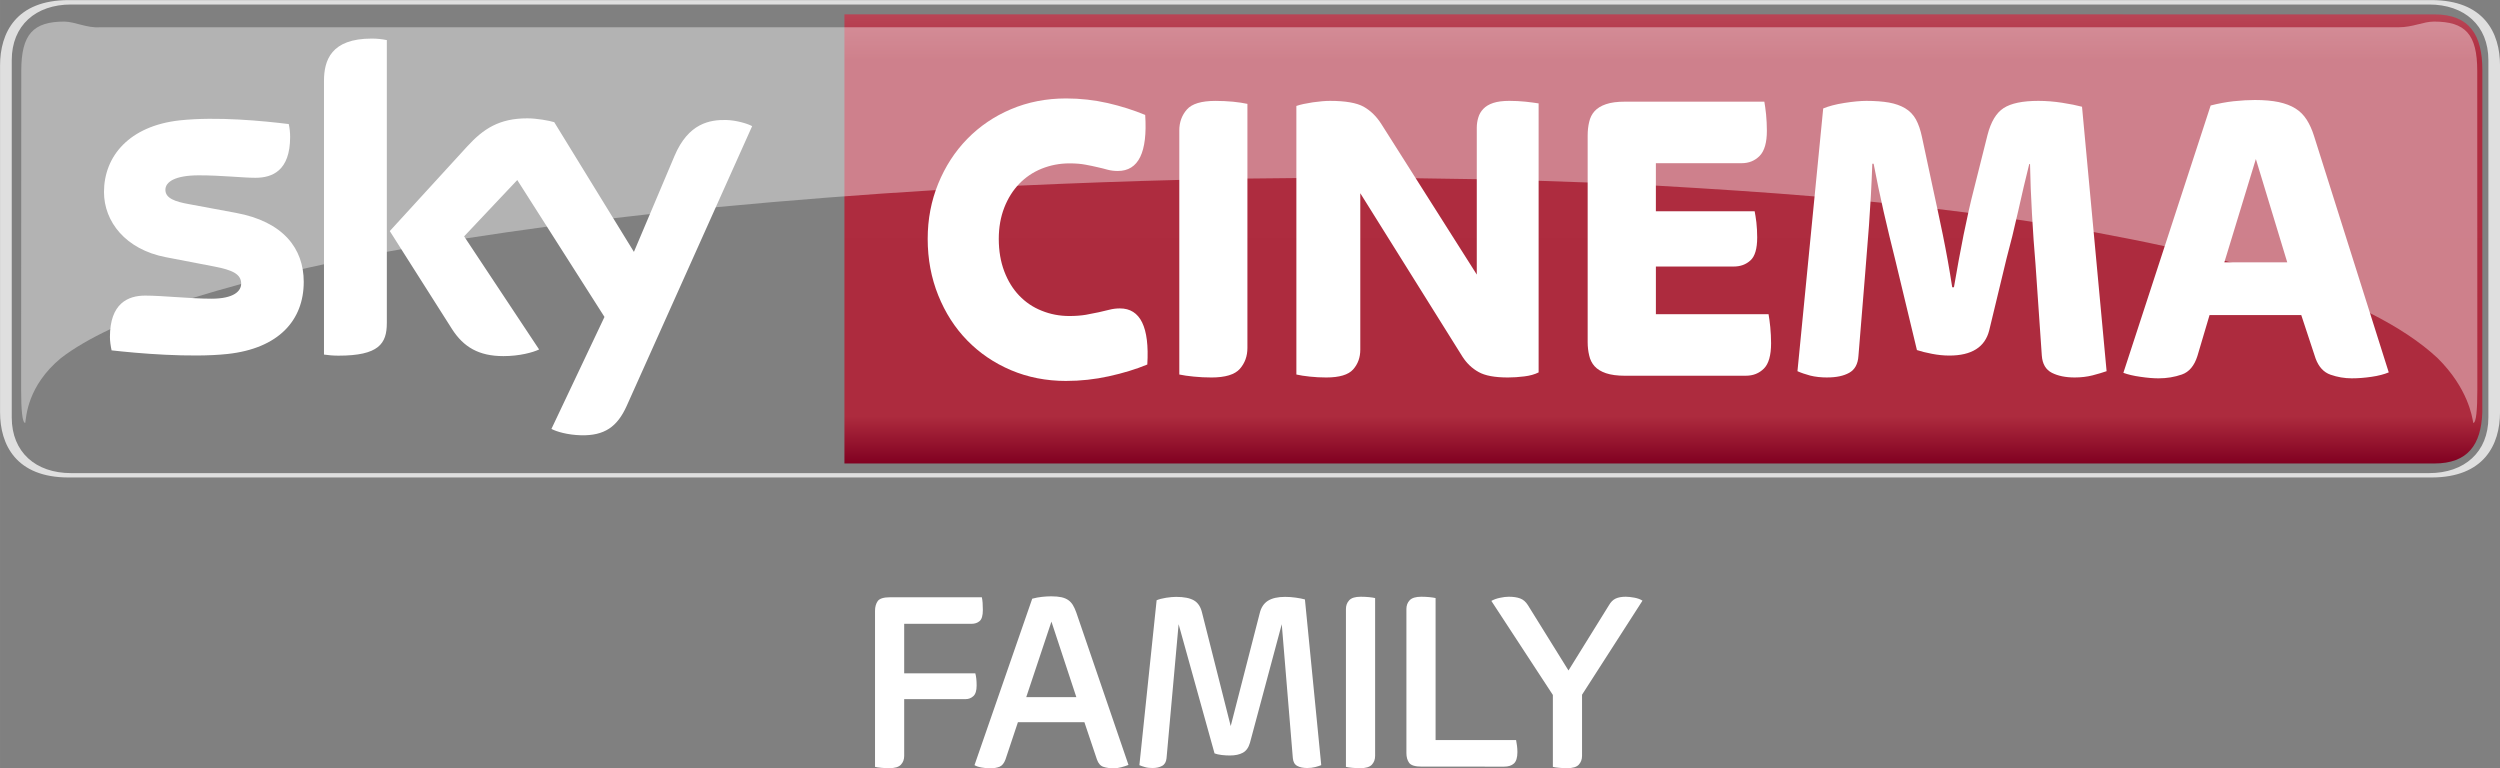 <svg width="600" height="184.36" version="1.1" viewBox="0 0 158.75 48.779" xmlns="http://www.w3.org/2000/svg">
 <rect x="0" y="0" width="158.75" height="48.779" fill="#808080" stroke="none"/>
 <defs>
  <linearGradient id="a" x2="1" gradientTransform="matrix(0 -28.52 28.52 0 142.4 300.5)" gradientUnits="userSpaceOnUse">
   <stop stop-color="#810121" offset="0"/>
   <stop stop-color="#ad2b3e" offset=".104"/>
   <stop stop-color="#ae2c3f" offset=".898"/>
   <stop stop-color="#b94556" offset="1"/>
   <stop stop-color="#ba3b4b" offset="1"/>
  </linearGradient>
 </defs>
 <g transform="translate(-36.914 -271.07)">
  <path d="m90.535 271.98v28.521h100.96c2.14 0 2.966-1.203 3.046-3.219 6e-3 -7.224 3e-3 -14.518 3e-3 -21.766 0-2.207-0.798-3.533-3.049-3.533-34.826-5e-3 -71.003-4e-3 -100.96-4e-3z" fill="url(#a)"/>
  <g fill="#fff">
   <g stroke-width="1.263">
    <path d="m104.61 295.26c-1.263 0-2.429-0.23-3.499-0.684-1.07-0.455-1.993-1.084-2.778-1.887-0.785-0.804-1.396-1.759-1.841-2.865-0.445-1.107-0.67-2.301-0.67-3.586 0-1.249 0.225-2.42 0.67-3.508s1.056-2.034 1.841-2.838c0.785-0.804 1.708-1.433 2.778-1.887s2.236-0.684 3.499-0.684c0.909 0 1.791 0.101 2.645 0.294 0.854 0.197 1.644 0.45 2.379 0.753 0.156 2.374-0.422 3.559-1.74 3.559-0.23 0-0.445-0.028-0.638-0.078-0.197-0.055-0.409-0.11-0.643-0.161-0.23-0.055-0.491-0.11-0.771-0.161-0.285-0.055-0.625-0.083-1.015-0.083-0.625 0-1.212 0.115-1.763 0.335-0.556 0.225-1.029 0.546-1.433 0.964-0.4 0.418-0.716 0.923-0.946 1.511-0.23 0.592-0.349 1.254-0.349 1.984 0 0.767 0.119 1.456 0.349 2.062 0.23 0.606 0.546 1.12 0.946 1.538 0.404 0.422 0.877 0.744 1.433 0.964 0.551 0.225 1.139 0.335 1.763 0.335 0.39 0 0.735-0.028 1.038-0.078 0.303-0.055 0.574-0.11 0.817-0.161 0.239-0.055 0.468-0.11 0.68-0.161 0.216-0.055 0.436-0.083 0.666-0.083 1.3 0 1.883 1.189 1.74 3.563-0.73 0.303-1.548 0.551-2.447 0.748-0.895 0.197-1.8 0.294-2.709 0.294"/>
    <path d="m113.83 295.04c-0.372 0-0.744-0.018-1.107-0.055-0.367-0.037-0.675-0.078-0.923-0.133v-15.502c0-0.519 0.161-0.96 0.482-1.327 0.317-0.363 0.923-0.546 1.814-0.546 0.377 0 0.744 0.018 1.111 0.051 0.363 0.037 0.67 0.083 0.918 0.138v15.502c0 0.519-0.161 0.96-0.478 1.322-0.321 0.367-0.928 0.551-1.818 0.551"/>
    <path d="m121.13 295.04c-0.358 0-0.703-0.018-1.042-0.055-0.34-0.037-0.625-0.078-0.854-0.133v-17.054c0.266-0.092 0.615-0.165 1.042-0.23 0.427-0.06 0.79-0.092 1.093-0.092 0.983 0 1.694 0.124 2.14 0.372 0.445 0.253 0.817 0.62 1.12 1.097l6.061 9.56v-9.317c0-0.234 0.032-0.45 0.097-0.657 0.06-0.207 0.165-0.386 0.317-0.546 0.152-0.161 0.363-0.289 0.629-0.377 0.266-0.087 0.606-0.133 1.015-0.133 0.358 0 0.698 0.018 1.029 0.051 0.331 0.037 0.611 0.073 0.84 0.11v17.082c-0.248 0.124-0.551 0.211-0.905 0.253-0.358 0.046-0.707 0.069-1.042 0.069-0.84 0-1.46-0.115-1.869-0.349-0.413-0.23-0.748-0.551-1.015-0.964l-6.493-10.387v9.932c0 0.501-0.152 0.918-0.455 1.258-0.303 0.34-0.872 0.51-1.708 0.51"/>
    <path d="m140.11 294.93c-0.501 0-0.905-0.055-1.217-0.161-0.312-0.106-0.551-0.253-0.721-0.441-0.17-0.188-0.285-0.418-0.344-0.684-0.064-0.266-0.097-0.551-0.097-0.854v-13.124c0-0.303 0.032-0.588 0.097-0.854 0.06-0.271 0.174-0.496 0.344-0.684 0.17-0.188 0.409-0.335 0.721-0.441 0.312-0.11 0.716-0.161 1.217-0.161h8.84c0.037 0.197 0.073 0.464 0.11 0.804 0.032 0.34 0.051 0.684 0.051 1.042 0 0.748-0.152 1.281-0.455 1.593-0.303 0.312-0.684 0.468-1.148 0.468h-5.446v3.054h6.273c0.037 0.179 0.073 0.413 0.11 0.707 0.032 0.298 0.051 0.615 0.051 0.951 0 0.716-0.142 1.203-0.427 1.46-0.285 0.262-0.638 0.39-1.065 0.39h-4.941v3.026h7.154c0.037 0.193 0.073 0.468 0.11 0.817 0.032 0.344 0.051 0.689 0.051 1.029 0 0.767-0.152 1.304-0.455 1.607-0.303 0.303-0.684 0.455-1.148 0.455h-7.664"/>
    <path d="m152.95 295.04c-0.409 0-0.771-0.041-1.084-0.119-0.308-0.083-0.583-0.175-0.813-0.28l1.635-16.683c0.335-0.142 0.781-0.262 1.332-0.349 0.551-0.087 1.024-0.133 1.414-0.133 0.556 0 1.029 0.037 1.428 0.106 0.404 0.073 0.744 0.193 1.029 0.363 0.285 0.17 0.514 0.404 0.684 0.707 0.165 0.303 0.294 0.68 0.386 1.125l0.693 3.242c0.197 0.891 0.404 1.878 0.629 2.957 0.22 1.079 0.422 2.19 0.597 3.334h0.11c0.193-1.143 0.4-2.25 0.611-3.32 0.216-1.07 0.436-2.053 0.666-2.943l0.854-3.403c0.216-0.84 0.556-1.41 1.029-1.713 0.473-0.303 1.203-0.455 2.2-0.455 0.496 0 1.001 0.041 1.506 0.119 0.51 0.078 0.928 0.165 1.267 0.253l1.561 16.793c-0.248 0.087-0.546 0.174-0.895 0.266-0.344 0.087-0.726 0.133-1.134 0.133-0.569 0-1.052-0.097-1.442-0.294-0.39-0.197-0.606-0.565-0.643-1.097l-0.399-5.786c-0.087-1.015-0.165-2.085-0.225-3.2-0.064-1.111-0.106-2.172-0.124-3.173h-0.051c-0.234 0.932-0.468 1.933-0.707 3.012-0.243 1.084-0.487 2.075-0.735 2.989l-1.097 4.551c-0.266 1.07-1.111 1.607-2.535 1.607-0.358 0-0.721-0.037-1.097-0.11-0.372-0.069-0.693-0.152-0.96-0.239l-1.364-5.676c-0.266-1.056-0.514-2.089-0.748-3.109-0.23-1.015-0.445-2.034-0.638-3.049h-0.083c-0.051 1.428-0.124 2.732-0.211 3.921-0.092 1.185-0.17 2.209-0.243 3.067l-0.427 5.221c-0.032 0.514-0.23 0.872-0.588 1.07-0.354 0.197-0.817 0.294-1.387 0.294"/>
    <path d="m178.16 287.73h3.995l-1.993-6.562-2.002 6.562m-4.165 7.365c-0.34 0-0.726-0.032-1.162-0.097-0.436-0.06-0.799-0.147-1.084-0.253l5.543-16.976c0.482-0.124 0.969-0.216 1.46-0.271 0.491-0.051 0.941-0.078 1.35-0.078 0.592 0 1.093 0.046 1.515 0.133 0.418 0.092 0.771 0.225 1.056 0.404 0.289 0.179 0.523 0.413 0.712 0.707 0.188 0.294 0.344 0.638 0.468 1.033l4.748 15.02c-0.303 0.124-0.666 0.22-1.093 0.28-0.427 0.064-0.845 0.097-1.258 0.097-0.459 0-0.909-0.078-1.345-0.23-0.436-0.152-0.753-0.496-0.951-1.033l-0.909-2.755h-5.823l-0.771 2.599c-0.197 0.625-0.528 1.015-0.987 1.176-0.464 0.161-0.955 0.243-1.469 0.243"/>
    <path d="m56.201 288.97c0 2.443-1.598 4.225-4.84 4.578-2.346 0.253-5.749-0.046-7.361-0.23-0.06-0.266-0.106-0.592-0.106-0.85 0-2.14 1.153-2.627 2.236-2.627 1.12 0 2.893 0.197 4.206 0.197 1.446 0 1.892-0.491 1.892-0.96 0-0.615-0.588-0.868-1.708-1.084l-3.077-0.592c-2.558-0.491-3.926-2.259-3.926-4.137 0-2.287 1.616-4.197 4.799-4.551 2.402-0.257 5.327 0.037 6.934 0.234 0.06 0.276 0.087 0.533 0.087 0.822 0 2.131-1.12 2.59-2.204 2.59-0.831 0-2.122-0.156-3.595-0.156-1.502 0-2.122 0.413-2.122 0.918 0 0.533 0.592 0.753 1.534 0.918l2.939 0.546c3.017 0.556 4.312 2.268 4.312 4.381m5.276 2.622c0 1.309-0.514 2.066-3.072 2.066-0.335 0-0.634-0.028-0.918-0.069v-17.371c0-1.318 0.45-2.695 3.031-2.695 0.326 0 0.652 0.032 0.96 0.097v17.972m10.451 6.718c0.331 0.174 1.019 0.381 1.887 0.404 1.483 0.032 2.296-0.537 2.893-1.864l7.967-17.767c-0.331-0.179-1.056-0.377-1.653-0.39-1.024-0.018-2.397 0.193-3.279 2.287l-2.576 6.089-5.06-8.238c-0.326-0.101-1.12-0.243-1.708-0.243-1.782 0-2.783 0.657-3.816 1.782l-4.918 5.377 3.954 6.227c0.73 1.134 1.694 1.713 3.26 1.713 1.024 0 1.873-0.234 2.268-0.422l-4.762-7.182 3.375-3.577 5.538 8.693-3.37 7.113"/>
   </g>
   <g>
    <path d="m191.31 301.39c3.339 0 4.356-2.075 4.356-4.15v-22.013c0-2.075-1.017-4.15-4.356-4.15h-150.04c-3.336 0-4.353 2.075-4.353 4.15v22.013c0 2.075 1.017 4.15 4.353 4.15h150.04m-149.88-0.277c-2.251 0-3.771-1.329-3.771-3.536v-22.685c0-2.207 1.52-3.536 3.771-3.536h149.73c2.248 0 3.767 1.329 3.767 3.536v22.685c0 2.207-1.52 3.536-3.767 3.536h-149.73" opacity=".75"/>
    <path d="m41.011 272.44c-1.986 0-2.747 0.792-2.747 3.135l-0.009 20.246c0 1.261 0.071 2.106 0.262 2.106 0.068-0.395 0.126-2.34 2.263-4.116 0.82-0.632 1.871-1.242 3.122-1.834 1.823-0.799 3.646-1.482 5.21-1.976 1.085-0.331 2.178-0.648 3.102-0.894 1.366-0.356 2.742-0.693 3.904-0.956 0.468-0.101 0.952-0.21 1.355-0.297 1.396-0.288 2.804-0.571 3.991-0.792 0.316-0.052 0.644-0.117 0.918-0.164 1.424-0.252 2.867-0.494 4.08-0.684 1.804-0.276 3.632-0.545 5.171-0.75 1.468-0.198 2.956-0.384 4.207-0.532 0.811-0.093 1.637-0.19 2.332-0.267 1.459-0.156 2.937-0.311 4.182-0.434 4.78-0.454 9.54-0.822 13.964-1.089 1.802-0.104 3.63-0.206 5.172-0.278 3.589-0.162 7.233-0.294 10.305-0.369 1.502-0.037 3.035-0.066 4.324-0.086 1.082-0.014 2.185-0.026 3.113-0.032 1.024-9e-3 2.041-0.013 3.062-0.013 1.514 0 3.027 9e-3 4.531 0.025 1.346 0.018 2.713 0.037 3.866 0.059 1.31 0.028 2.624 0.062 3.925 0.102 1.045 0.031 2.075 0.068 3.107 0.108 1.505 0.064 3.035 0.131 4.326 0.197 3.495 0.202 7.064 0.431 10.078 0.688 1.235 0.107 2.494 0.223 3.556 0.33 0.241 0.02 0.5 0.05 0.711 0.072 1.229 0.127 2.484 0.268 3.54 0.394 0.676 0.08 1.369 0.166 1.951 0.241 1.056 0.142 2.137 0.289 3.049 0.422 0.357 0.053 0.722 0.107 1.03 0.155 1.35 0.211 2.729 0.437 3.891 0.647 1.555 0.29 3.154 0.601 4.494 0.898 1.321 0.298 2.678 0.621 3.817 0.923 0.104 0.031 0.218 0.06 0.309 0.085h8e-3c3.484 0.943 6.491 2.022 8.918 3.239v-1e-3c1.754 0.882 3.2 1.834 4.303 2.864 1.93 1.915 2.195 3.722 2.263 4.116 0.188 0 0.259-0.845 0.259-2.106l-6e-3 -20.246c0-2.343-0.761-3.135-2.747-3.135-0.675 0-1.344 0.361-2.241 0.361h-145.98c-0.81 0.059-1.567-0.348-2.241-0.361z" opacity=".4"/>
    <path d="m93.387 319.85c-0.176 0-0.351-9e-3 -0.521-0.025-0.173-0.015-0.302-0.037-0.388-0.059v-9.909c0-0.253 0.059-0.459 0.173-0.62 0.117-0.16 0.379-0.24 0.786-0.24h5.824c0.022 0.089 0.037 0.207 0.049 0.355 9e-3 0.151 0.015 0.302 0.015 0.456 0 0.351-0.068 0.586-0.207 0.703-0.136 0.117-0.311 0.173-0.521 0.173h-4.267v3.145h4.517c0.056 0.197 0.083 0.456 0.083 0.777 0 0.321-0.071 0.543-0.207 0.669-0.139 0.126-0.302 0.191-0.49 0.191h-3.903v3.607c0 0.219-0.068 0.404-0.207 0.555-0.139 0.148-0.382 0.222-0.737 0.222"/>
    <path d="m102.08 315.34h3.182l-1.582-4.797zm-2.312 4.517c-0.154 0-0.327-0.015-0.521-0.049-0.194-0.034-0.345-0.083-0.453-0.151l3.666-10.569c0.21-0.056 0.416-0.096 0.62-0.117 0.203-0.022 0.398-0.034 0.586-0.034 0.265 0 0.484 0.022 0.657 0.059 0.17 0.04 0.311 0.099 0.429 0.182 0.117 0.083 0.213 0.188 0.29 0.314 0.077 0.126 0.148 0.284 0.216 0.472l3.314 9.678c-0.133 0.056-0.284 0.105-0.456 0.148-0.17 0.046-0.327 0.068-0.472 0.068-0.253 0-0.472-0.031-0.66-0.092-0.188-0.059-0.327-0.216-0.416-0.472l-0.795-2.365h-4.221l-0.789 2.365c-0.089 0.244-0.216 0.398-0.379 0.466-0.166 0.065-0.37 0.099-0.614 0.099"/>
    <path d="m110.11 319.84c-0.188 0-0.351-0.018-0.487-0.059-0.139-0.037-0.259-0.08-0.358-0.123l1.095-10.473c0.154-0.065 0.355-0.117 0.601-0.157 0.25-0.037 0.459-0.056 0.635-0.056 0.496 0 0.873 0.074 1.131 0.222 0.256 0.148 0.432 0.41 0.518 0.786l1.819 7.196 1.837-7.146c0.086-0.376 0.265-0.644 0.527-0.811 0.265-0.166 0.629-0.247 1.091-0.247 0.222 0 0.447 0.015 0.678 0.049 0.231 0.031 0.425 0.071 0.58 0.114l1.036 10.522c-0.111 0.043-0.24 0.086-0.388 0.123-0.151 0.04-0.318 0.059-0.506 0.059-0.253 0-0.462-0.043-0.629-0.133-0.166-0.089-0.259-0.253-0.281-0.496l-0.703-8.503-2.019 7.529c-0.089 0.308-0.24 0.521-0.456 0.635-0.216 0.117-0.487 0.173-0.82 0.173-0.163 0-0.339-9e-3 -0.521-0.031-0.182-0.022-0.333-0.056-0.453-0.102l-2.281-8.204-0.768 8.518c-0.025 0.231-0.117 0.392-0.284 0.481-0.163 0.089-0.364 0.133-0.595 0.133"/>
    <path d="m123.29 319.85c-0.176 0-0.351-9e-3 -0.521-0.025-0.173-0.015-0.302-0.037-0.388-0.059v-10.026c0-0.219 0.068-0.404 0.207-0.552 0.139-0.151 0.382-0.225 0.737-0.225 0.176 0 0.348 9e-3 0.521 0.025 0.17 0.018 0.299 0.037 0.388 0.059v10.026c0 0.219-0.068 0.404-0.207 0.555-0.139 0.148-0.385 0.222-0.737 0.222"/>
    <path d="m127.18 319.75c-0.407 0-0.669-0.08-0.786-0.24-0.114-0.16-0.173-0.367-0.173-0.62v-9.147c0-0.222 0.068-0.407 0.207-0.555 0.139-0.148 0.382-0.225 0.737-0.225 0.176 0 0.348 9e-3 0.521 0.025 0.17 0.018 0.299 0.037 0.388 0.059v9.018h5.112c0.022 0.12 0.04 0.244 0.059 0.37 0.015 0.129 0.025 0.259 0.025 0.392 0 0.351-0.077 0.595-0.225 0.728-0.148 0.133-0.355 0.197-0.62 0.197z"/>
    <path d="m136.43 319.85c-0.176 0-0.351-9e-3 -0.521-0.025-0.173-0.015-0.299-0.037-0.388-0.059v-4.566l-3.906-5.972c0.157-0.089 0.339-0.154 0.549-0.197 0.21-0.046 0.395-0.068 0.561-0.068 0.287 0 0.527 0.037 0.718 0.108 0.194 0.071 0.358 0.213 0.49 0.422l2.58 4.153 2.565-4.137c0.12-0.21 0.262-0.351 0.429-0.429 0.166-0.077 0.379-0.117 0.644-0.117 0.154 0 0.336 0.022 0.546 0.059 0.21 0.04 0.382 0.102 0.515 0.191l-3.838 5.972v3.888c0 0.219-0.071 0.404-0.207 0.555-0.139 0.148-0.385 0.222-0.737 0.222"/>
   </g>
  </g>
 </g>
</svg>

